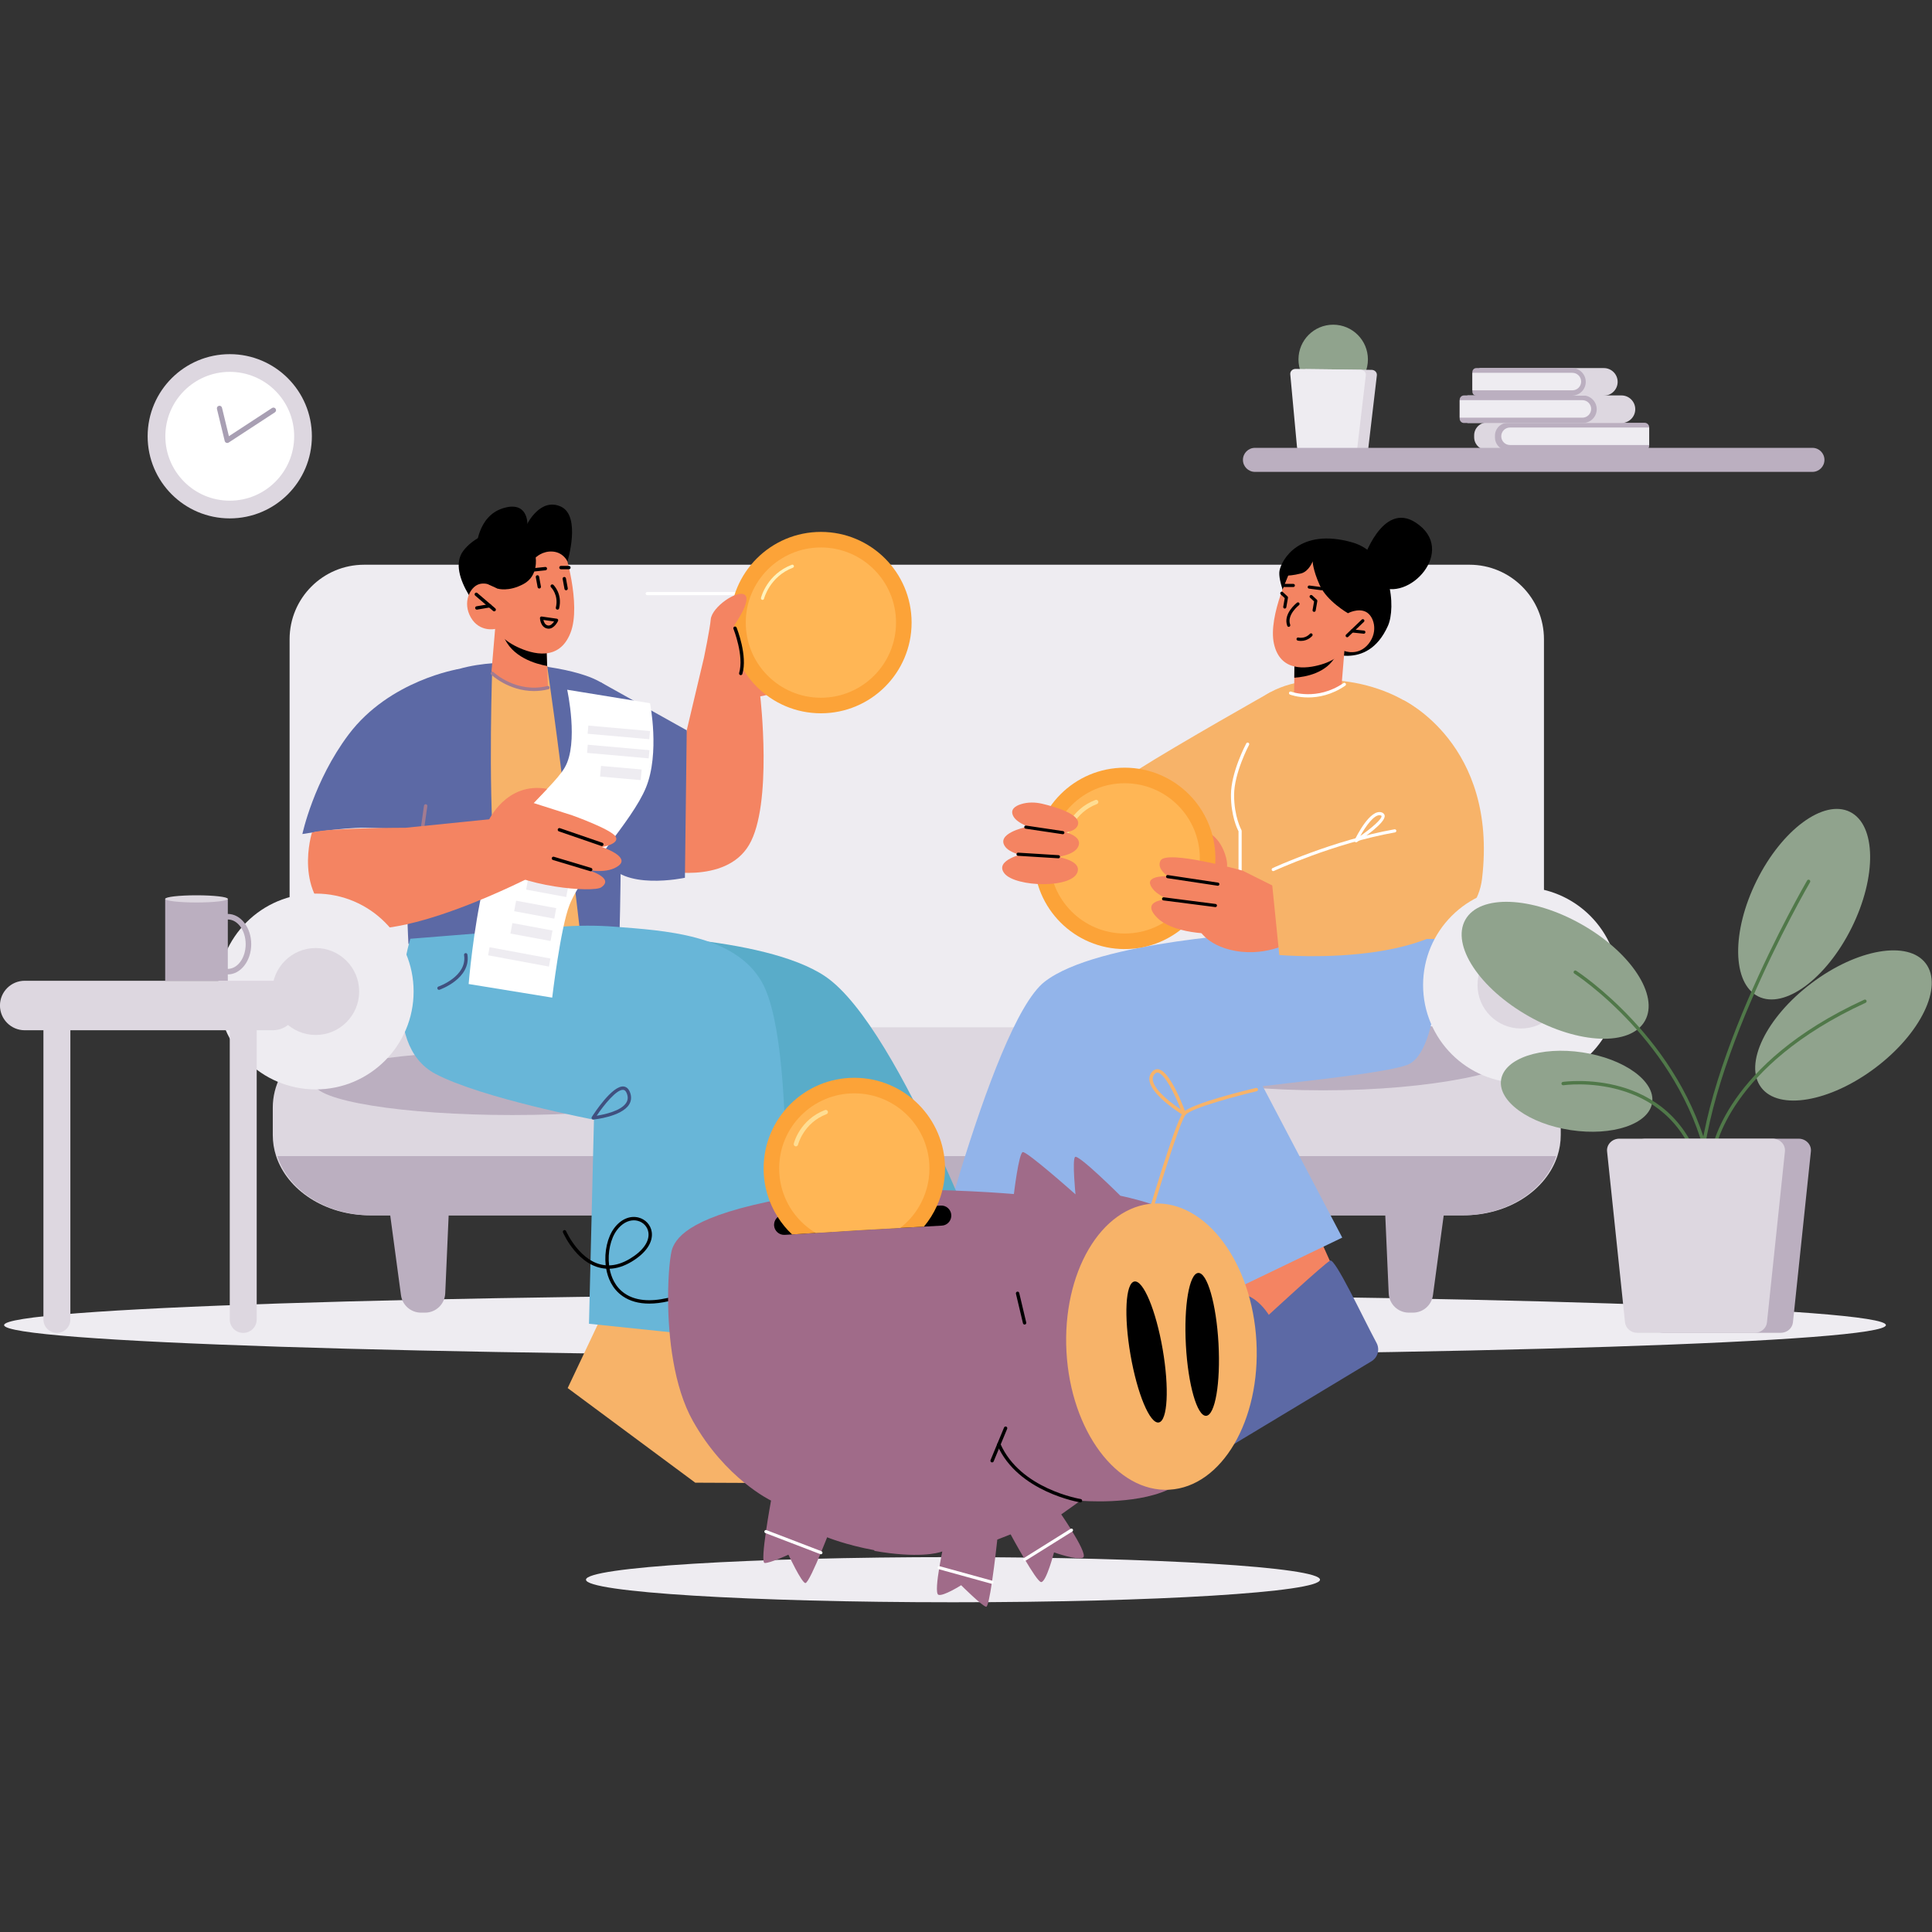<?xml version="1.0" encoding="UTF-8" standalone="no"?>
<svg
   version="1.1"
   id="svg2"
   xml:space="preserve"
   width="2732"
   height="2732"
   viewBox="0 0 2732 2732"
   sodipodi:docname="save-money.svg"
   inkscape:version="1.2 (dc2aedaf03, 2022-05-15)"
   xmlns:inkscape="http://www.inkscape.org/namespaces/inkscape"
   xmlns:sodipodi="http://sodipodi.sourceforge.net/DTD/sodipodi-0.dtd"
   xmlns="http://www.w3.org/2000/svg"
   xmlns:svg="http://www.w3.org/2000/svg"
   xmlns:rdf="http://www.w3.org/1999/02/22-rdf-syntax-ns#"
   xmlns:cc="http://creativecommons.org/ns#"
   xmlns:dc="http://purl.org/dc/elements/1.1/"><rect x="0" y="0" width="2732" height="2732" fill="#333333" stroke="none"/><defs
     id="defs6" /><sodipodi:namedview
     pagecolor="#ffffff"
     bordercolor="#666666"
     borderopacity="1"
     objecttolerance="10"
     gridtolerance="10"
     guidetolerance="10"
     inkscape:pageopacity="0"
     inkscape:pageshadow="2"
     inkscape:window-width="2560"
     inkscape:window-height="1009"
     id="namedview4"
     inkscape:showpageshadow="0"
     inkscape:pagecheckerboard="1"
     inkscape:deskcolor="#d1d1d1"
     showgrid="false"
     inkscape:zoom="0.22183089"
     inkscape:cx="1521.4292"
     inkscape:cy="1392.953"
     inkscape:window-x="-8"
     inkscape:window-y="-8"
     inkscape:window-maximized="1"
     inkscape:current-layer="g10" /><g
     id="g10"
     inkscape:groupmode="layer"
     inkscape:label="ink_ext_XXXXXX"
     transform="matrix(1.333,0,0,-1.333,-211.873,273.253)"><g
       id="g12"
       transform="matrix(0.392,0,0,0.392,158.905,-1499.475)"><path
         d="m 5103.73,762.16 c 0,-45.73 -1140.01,-82.808 -2546.27,-82.808 -1406.26,0 -2546.265,37.078 -2546.265,82.808 0,45.75 1140.005,82.82 2546.265,82.82 1406.26,0 2546.27,-37.07 2546.27,-82.82"
         style="fill:#eeecf1;fill-opacity:1;fill-rule:nonzero;stroke:none"
         id="path14" /><path
         d="M 3976.72,1239.01 H 985.426 c -111.356,0 -201.629,90.26 -201.629,201.62 v 1177.61 c 0,111.35 90.273,201.63 201.629,201.63 H 3976.72 c 111.36,0 201.63,-90.28 201.63,-201.63 V 1440.63 c 0,-111.36 -90.27,-201.62 -201.63,-201.62"
         style="fill:#eeecf1;fill-opacity:1;fill-rule:nonzero;stroke:none"
         id="path16" /><path
         d="m 4223.75,1350.98 v -74.58 c 0,-19.58 -3.1,-38.64 -9.07,-56.86 -30.3,-92.28 -132.31,-160.22 -253.7,-160.22 H 1001.27 c -121.391,0 -223.614,67.94 -253.907,160.22 -5.976,18.22 -9.066,37.28 -9.066,56.86 v 74.58 c 0,119.87 117.676,217.08 262.973,217.08 h 2959.71 c 145.09,0 262.77,-97.21 262.77,-217.08"
         style="fill:#ddd7e0;fill-opacity:1;fill-rule:nonzero;stroke:none"
         id="path18" /><path
         d="m 1150.45,795.879 h -11.12 c -27.34,0 -50.46,20.223 -54.11,47.312 l -38.81,288.029 h 171 l -12.42,-283.138 c -1.27,-29.191 -25.32,-52.203 -54.54,-52.203"
         style="fill:#bbafc0;fill-opacity:1;fill-rule:nonzero;stroke:none"
         id="path20" /><path
         d="m 3812.7,795.879 h 11.14 c 27.33,0 50.45,20.223 54.1,47.312 l 38.81,288.029 h -171 l 12.41,-283.138 c 1.28,-29.191 25.33,-52.203 54.54,-52.203"
         style="fill:#bbafc0;fill-opacity:1;fill-rule:nonzero;stroke:none"
         id="path22" /><path
         d="m 2257.86,2737.56 h -506.28 c -2.35,0 -4.26,1.91 -4.26,4.26 0,2.34 1.91,4.25 4.26,4.25 h 506.28 c 2.35,0 4.26,-1.91 4.26,-4.25 0,-2.35 -1.91,-4.26 -4.26,-4.26"
         style="fill:#ffffff;fill-opacity:1;fill-rule:nonzero;stroke:none"
         id="path24" /><path
         d="m 4211.48,1219.54 c -30.23,-92.28 -132.07,-160.22 -253.23,-160.22 H 1004 c -121.168,0 -223.199,67.94 -253.445,160.22 H 4211.48"
         style="fill:#bbafc0;fill-opacity:1;fill-rule:nonzero;stroke:none"
         id="path26" /><path
         d="m 4117.88,1497.96 c 0,-47.96 -240.46,-100.51 -537.07,-100.51 -296.61,0 -537.06,52.55 -537.06,100.51 0,47.96 240.45,86.85 537.06,86.85 296.61,0 537.07,-38.89 537.07,-86.85"
         style="fill:#bbafc0;fill-opacity:1;fill-rule:nonzero;stroke:none"
         id="path28" /><path
         d="m 1923.5,1417.47 c 0,-47.96 -240.45,-86.85 -537.07,-86.85 -296.61,0 -537.055,38.89 -537.055,86.85 0,47.96 240.445,86.85 537.055,86.85 296.62,0 537.07,-38.89 537.07,-86.85"
         style="fill:#bbafc0;fill-opacity:1;fill-rule:nonzero;stroke:none"
         id="path30" /><path
         d="m 2683.45,679.738 c 0,0 -101.39,-115.156 -78.36,-124.668 23.02,-9.5 217.95,19.461 213.01,40.321 -4.94,20.871 -111.29,85.949 -134.65,84.347"
         style="fill:#ffffff;fill-opacity:1;fill-rule:nonzero;stroke:none"
         id="path32" /><path
         d="m 2818.07,1971.11 c 0,0 208.71,-75.18 385.77,-37.97 182.77,38.42 264.43,153.64 264.43,153.64 l -29.69,388.45 c 0,0 -250,-140.88 -359.71,-210.51 -89.08,-56.54 -207.32,-131.37 -207.32,-131.37 l -53.48,-162.24"
         style="fill:#f7b369;fill-opacity:1;fill-rule:nonzero;stroke:none"
         id="path34" /><path
         d="m 2976.43,791.738 -55.64,-266.84 -281.78,58.762 45.76,251.32 291.66,-43.242"
         style="fill:#f48462;fill-opacity:1;fill-rule:nonzero;stroke:none"
         id="path36" /><path
         d="m 2889.82,326.379 c 19.89,-0.231 36.45,15.18 37.66,35.101 4.78,78.711 25.76,254.54 10.47,255.45 -19.5,1.152 -218.38,-37.41 -218.38,-37.41 0,0 1.02,109.39 -80.99,94.609 -62.91,-11.34 -138.96,-76.438 -170.94,-106.129 -10.16,-9.41 -22.69,-15.648 -36.31,-18 -58.59,-10.129 -220.19,-45.219 -227.31,-125.148 -8.7,-97.723 33.78,-89 53.29,-90.161 16.74,-0.992 496.87,-6.711 632.51,-8.312"
         style="fill:#5c69a5;fill-opacity:1;fill-rule:nonzero;stroke:none"
         id="path38" /><path
         d="M 3510.46,1132.9 3642.17,839.82 3364.68,715.102 3235.01,986.871 3510.46,1132.9"
         style="fill:#f48462;fill-opacity:1;fill-rule:nonzero;stroke:none"
         id="path40" /><path
         d="m 3711.7,664.332 c 17.03,10.27 23.01,32.09 13.54,49.656 -37.37,69.442 -112.09,229.992 -125.56,222.703 -17.2,-9.269 -165.99,-146.75 -165.99,-146.75 0,0 -56.72,93.539 -118.65,37.809 -47.53,-42.77 -77.92,-138.148 -89.48,-180.23 -3.68,-13.34 -11.06,-25.25 -21.4,-34.418 -44.48,-39.454 -163.41,-154.352 -127.38,-226.051 44.04,-87.672 75.57,-57.903 92.76,-48.621 14.77,7.968 425.99,255.859 542.16,325.902"
         style="fill:#5c69a5;fill-opacity:1;fill-rule:nonzero;stroke:none"
         id="path42" /><path
         d="m 3204.16,608.531 c -1.55,0 -3.07,0.789 -3.93,2.231 -1.3,2.168 -0.58,4.968 1.59,6.269 l 96.38,57.551 c 2.14,1.289 4.97,0.59 6.27,-1.594 1.3,-2.156 0.59,-4.968 -1.58,-6.269 L 3206.5,609.18 c -0.73,-0.442 -1.54,-0.649 -2.34,-0.649"
         style="fill:#f7b369;fill-opacity:1;fill-rule:nonzero;stroke:none"
         id="path44" /><path
         d="m 3318.59,1596.6 313.89,-597.651 -464.33,-223.429 -189.43,361.58 131.66,441.98 208.21,17.52"
         style="fill:#92b4ea;fill-opacity:1;fill-rule:nonzero;stroke:none"
         id="path46" /><path
         d="m 3895.67,1825.05 c 0,0 7.37,-326.48 -89.01,-359.39 -100.15,-34.19 -555,-65.77 -583.56,-89.2 -28.57,-23.44 -220.27,-674.858 -220.27,-674.858 l -521.46,48.707 c 0,0 197.82,825.071 345.35,940.851 143.02,112.24 606.36,133.89 606.36,133.89 h 462.59"
         style="fill:#92b4ea;fill-opacity:1;fill-rule:nonzero;stroke:none"
         id="path48" /><path
         d="m 3100.9,1021.3 c -0.42,0 -0.86,0.06 -1.29,0.19 -2.42,0.71 -3.81,3.25 -3.1,5.67 3.41,11.61 83.77,284.78 104.73,309.8 20.96,25.01 179.6,62.78 197.62,67.01 2.49,0.58 4.91,-0.95 5.49,-3.41 0.58,-2.46 -0.94,-4.92 -3.4,-5.5 -48.15,-11.29 -176.61,-44.78 -192.7,-63.98 -16.39,-19.55 -79.88,-227.87 -102.97,-306.49 -0.58,-2 -2.4,-3.29 -4.38,-3.29"
         style="fill:#f7b369;fill-opacity:1;fill-rule:nonzero;stroke:none"
         id="path50" /><path
         d="m 3132.07,1445.59 c -2.11,0 -4.91,-0.87 -8.13,-4.92 -3.81,-4.84 -5.1,-10.34 -3.93,-16.82 5.1,-28.24 53.15,-63.42 75.62,-78.5 -16.16,41.58 -43.56,97.07 -62.12,100.12 -0.43,0.07 -0.91,0.12 -1.44,0.12 z m 72.68,-116.14 c -0.82,0 -1.65,0.21 -2.38,0.66 -3.42,2.07 -83.98,51.28 -91.36,92.12 -1.65,9.07 0.3,17.19 5.77,24.1 6.43,8.15 13.45,8.92 18.21,8.17 32.62,-5.36 69.91,-107.34 74.06,-118.95 0.66,-1.81 0.09,-3.85 -1.41,-5.08 -0.84,-0.68 -1.87,-1.02 -2.89,-1.02"
         style="fill:#f7b369;fill-opacity:1;fill-rule:nonzero;stroke:none"
         id="path52" /><path
         d="m 3485.7,2714.41 c 0,0 -28.25,62.3 -22.94,89.61 5.32,27.29 52.12,117.21 196.52,76.39 107.66,-30.43 118.92,-176.75 96.76,-226.05 -57.06,-126.98 -172.32,-66.58 -172.32,-66.58 0,0 -184.09,56.01 -98.02,126.63"
         style="fill:#000000;fill-opacity:1;fill-rule:nonzero;stroke:none"
         id="path54" /><path
         d="m 3905.44,1807.12 c 0,0 -0.31,549.94 -32.79,587.14 -100.17,114.78 -340.53,153.3 -457.59,65.95 -73.26,-54.67 -62.45,-219.9 -59.04,-465.22 1.93,-138.05 7.34,-187.87 7.34,-187.87 h 542.08"
         style="fill:#f7b369;fill-opacity:1;fill-rule:nonzero;stroke:none"
         id="path56" /><path
         d="m 3503.32,2568.5 -0.13,-2.74 -0.48,-51.67 -0.52,-40.5 c 0,0 -3.97,-9.21 43.25,-8.7 63.29,0.95 85.07,26.94 85.07,26.94 l 7.78,94.6 -19.32,-2.62 -115.65,-15.31"
         style="fill:#f48462;fill-opacity:1;fill-rule:nonzero;stroke:none"
         id="path58" /><path
         d="m 3503.19,2565.76 -0.48,-51.67 c 30.84,2.08 87.33,12.35 112.45,59.33 1.94,3.83 3.28,7.29 3.8,10.2 l -115.54,-17.08 -0.23,-0.78"
         style="fill:#000000;fill-opacity:1;fill-rule:nonzero;stroke:none"
         id="path60" /><path
         d="m 3496.46,2813.55 c 0,0 -65.86,-131.07 -48.78,-207.6 17.08,-76.54 86.41,-68.37 128.3,-56 41.88,12.37 62.32,36.55 62.32,36.55 0,0 37.7,-15.08 65.29,19.24 27.6,34.32 14,76.17 -7.42,86.74 -21.41,10.58 -48.34,-3.84 -48.34,-3.84 l 22.53,37.9 c 0,0 -75.31,202.85 -173.9,87.01"
         style="fill:#f48462;fill-opacity:1;fill-rule:nonzero;stroke:none"
         id="path62" /><path
         d="m 3647.83,2688.64 c 0,0 -57.18,32.79 -76.39,75.99 -19.2,43.19 -19,64.39 -19,64.39 0,0 -9.88,-27.27 -31.55,-32.77 -21.67,-5.52 -34.99,-5.62 -34.99,-5.62 l -15.49,-38.7 8.75,74.64 c 0,0 59.36,28.22 67.1,27.86 7.75,-0.37 109.25,-3.77 114.62,-9.92 5.38,-6.15 32.63,-83.54 32.63,-83.54 l 0.51,-34.41 -46.19,-37.92"
         style="fill:#000000;fill-opacity:1;fill-rule:nonzero;stroke:none"
         id="path64" /><path
         d="m 3540.44,2460.69 c -28.59,0 -47.9,7.2 -49.43,7.79 -2.19,0.85 -3.29,3.3 -2.45,5.5 0.85,2.19 3.33,3.28 5.5,2.45 0.71,-0.27 70.06,-25.92 141.83,23.2 1.92,1.33 4.58,0.83 5.92,-1.11 1.32,-1.94 0.83,-4.58 -1.12,-5.91 -36.96,-25.31 -72.87,-31.92 -100.25,-31.92"
         style="fill:#ffffff;fill-opacity:1;fill-rule:nonzero;stroke:none"
         id="path66" /><path
         d="m 3356.02,1969.75 c -2.35,0 -4.25,1.91 -4.25,4.25 v 124.62 c -3.41,6.44 -20.54,41.62 -20.5,98.14 0.04,61.36 39.8,136.43 41.5,139.6 1.1,2.09 3.7,2.85 5.75,1.75 2.08,-1.11 2.87,-3.69 1.75,-5.77 -0.4,-0.75 -40.45,-76.37 -40.49,-135.59 -0.03,-59.01 19.74,-94.59 19.95,-94.94 0.36,-0.64 0.55,-1.37 0.55,-2.11 V 1974 c 0,-2.34 -1.9,-4.25 -4.26,-4.25"
         style="fill:#ffffff;fill-opacity:1;fill-rule:nonzero;stroke:none"
         id="path68" /><path
         d="m 3645.79,2623.57 c -1.12,0 -2.24,0.43 -3.08,1.31 -1.62,1.7 -1.56,4.39 0.14,6.02 l 42.38,40.53 c 1.69,1.62 4.39,1.57 6.02,-0.14 1.62,-1.7 1.56,-4.39 -0.14,-6.02 l -42.38,-40.52 c -0.82,-0.79 -1.88,-1.18 -2.94,-1.18"
         style="fill:#000000;fill-opacity:1;fill-rule:nonzero;stroke:none"
         id="path70" /><path
         d="m 3690.91,2633.18 c -0.45,0.02 -32.07,3.31 -32.07,3.31 -2.35,0.24 -4.04,2.33 -3.8,4.67 0.25,2.35 2.51,4.01 4.68,3.8 l 31.62,-3.3 c 2.34,-0.24 4.03,-2.33 3.8,-4.67 -0.24,-2.19 -2.08,-3.81 -4.23,-3.81"
         style="fill:#000000;fill-opacity:1;fill-rule:nonzero;stroke:none"
         id="path72" /><path
         d="m 3576.42,2750.78 c -0.19,0 -0.38,0.02 -0.57,0.04 l -33.25,4.37 c -2.33,0.3 -3.97,2.44 -3.67,4.77 0.32,2.33 2.4,3.92 4.78,3.67 l 33.25,-4.37 c 2.33,-0.3 3.97,-2.44 3.66,-4.77 -0.28,-2.15 -2.1,-3.71 -4.2,-3.71"
         style="fill:#000000;fill-opacity:1;fill-rule:nonzero;stroke:none"
         id="path74" /><path
         d="m 3500.08,2759.51 h -24.92 c -2.36,0 -4.26,1.91 -4.26,4.26 0,2.35 1.9,4.26 4.26,4.26 h 24.92 c 2.35,0 4.26,-1.91 4.26,-4.26 0,-2.35 -1.91,-4.26 -4.26,-4.26"
         style="fill:#000000;fill-opacity:1;fill-rule:nonzero;stroke:none"
         id="path76" /><path
         d="m 3487.62,2651.76 c -1.74,0 -3.36,1.07 -4,2.79 -11.97,32.66 24.92,61.42 26.51,62.63 1.85,1.42 4.53,1.09 5.96,-0.78 1.43,-1.87 1.08,-4.54 -0.79,-5.97 -0.33,-0.26 -33.5,-26.18 -23.69,-52.95 0.81,-2.2 -0.32,-4.65 -2.53,-5.45 -0.48,-0.18 -0.98,-0.27 -1.46,-0.27"
         style="fill:#000000;fill-opacity:1;fill-rule:nonzero;stroke:none"
         id="path78" /><path
         d="m 3556.36,2692.3 c -0.26,0 -0.5,0.02 -0.75,0.06 -2.31,0.41 -3.86,2.62 -3.45,4.94 l 4.09,23.29 -10.84,10.05 c -1.72,1.61 -1.82,4.3 -0.22,6.02 1.59,1.72 4.29,1.83 6.02,0.23 l 12.53,-11.64 c 1.05,-0.98 1.54,-2.43 1.29,-3.85 l -4.49,-25.58 c -0.36,-2.07 -2.16,-3.52 -4.18,-3.52"
         style="fill:#000000;fill-opacity:1;fill-rule:nonzero;stroke:none"
         id="path80" /><path
         d="m 3476.93,2701.21 c -0.25,0 -0.5,0.02 -0.75,0.06 -2.31,0.41 -3.86,2.62 -3.45,4.93 l 4.11,23.3 -10.84,10.05 c -1.73,1.6 -1.83,4.29 -0.24,6.02 1.6,1.72 4.29,1.82 6.02,0.22 l 12.54,-11.63 c 1.06,-0.98 1.55,-2.43 1.29,-3.85 l -4.5,-25.58 c -0.36,-2.07 -2.16,-3.52 -4.18,-3.52"
         style="fill:#000000;fill-opacity:1;fill-rule:nonzero;stroke:none"
         id="path82" /><path
         d="m 3096.46,2247.64 c -1.28,-20.86 -1.01,-52.53 8.54,-61.38 1.88,-1.76 4.05,-2.34 6.76,-1.82 2.59,0.5 4.15,1.65 5.04,3.74 4.49,10.54 -8.27,38.56 -20.34,59.46 z m 13.47,-71.89 c -4.02,0 -7.68,1.44 -10.72,4.26 -17.15,15.91 -10.88,74.77 -10.11,81.43 0.21,1.78 1.51,3.24 3.26,3.65 1.74,0.4 3.58,-0.32 4.54,-1.83 3.77,-5.84 36.6,-57.64 27.72,-78.43 -2,-4.69 -5.89,-7.72 -11.25,-8.75 -1.17,-0.22 -2.32,-0.33 -3.44,-0.33"
         style="fill:#ffffff;fill-opacity:1;fill-rule:nonzero;stroke:none"
         id="path84" /><path
         d="m 3688.17,2830.01 c 0,0 51.79,163.37 143.08,103.91 114.62,-74.66 -20.01,-219.73 -101.52,-170.15 -81.52,49.59 -41.56,66.24 -41.56,66.24"
         style="fill:#000000;fill-opacity:1;fill-rule:nonzero;stroke:none"
         id="path86" /><path
         d="m 3520.74,2613.64 c -2.71,0 -5.59,0.27 -8.63,0.88 -2.31,0.46 -3.8,2.71 -3.33,5.01 0.45,2.31 2.66,3.83 5.01,3.33 19.31,-3.9 30.83,9.7 30.96,9.85 1.51,1.8 4.2,2.03 5.98,0.53 1.81,-1.51 2.05,-4.19 0.54,-5.99 -0.52,-0.63 -11.61,-13.61 -30.53,-13.61"
         style="fill:#000000;fill-opacity:1;fill-rule:nonzero;stroke:none"
         id="path88" /><path
         d="m 3277.2,2090.9 c 0,0 28.75,-16.35 40.97,-64.25 12.22,-47.9 -20.49,-40.34 -20.49,-40.34 l -26.18,10.64 5.7,93.95"
         style="fill:#f48462;fill-opacity:1;fill-rule:nonzero;stroke:none"
         id="path90" /><path
         d="m 3241.02,1839.53 c 0,0 18.69,-49.82 102.72,-64.79 89.16,-15.89 158.97,28.31 158.97,28.31 l -45.32,141.79 -95.01,47.35 -121.36,-152.66"
         style="fill:#f48462;fill-opacity:1;fill-rule:nonzero;stroke:none"
         id="path92" /><path
         d="m 3289.2,2025.2 c 0,-135.55 -109.89,-245.44 -245.45,-245.44 -135.55,0 -245.44,109.89 -245.44,245.44 0,135.56 109.89,245.44 245.44,245.44 135.56,0 245.45,-109.88 245.45,-245.44"
         style="fill:#fca338;fill-opacity:1;fill-rule:nonzero;stroke:none"
         id="path94" /><path
         d="m 3247.09,2025.2 c 0,-112.29 -91.04,-203.33 -203.34,-203.33 -112.3,0 -203.33,91.04 -203.33,203.33 0,112.3 91.03,203.34 203.33,203.34 112.3,0 203.34,-91.04 203.34,-203.34"
         style="fill:#ffb655;fill-opacity:1;fill-rule:nonzero;stroke:none"
         id="path96" /><path
         d="m 2885.72,2085.01 c -0.46,0 -0.93,0.05 -1.39,0.17 -3.17,0.76 -5.1,3.95 -4.34,7.12 0.64,2.64 16.51,65 84.44,90.97 3.04,1.16 6.46,-0.35 7.62,-3.4 1.16,-3.04 -0.36,-6.45 -3.4,-7.61 -62.22,-23.79 -77.06,-82.16 -77.2,-82.75 -0.65,-2.69 -3.06,-4.5 -5.73,-4.5"
         style="fill:#ffdd92;fill-opacity:1;fill-rule:nonzero;stroke:none"
         id="path98" /><path
         d="m 2773.17,2038.51 c 0,0 -84.4,-17.42 -54.66,-54.3 29.74,-36.88 185.71,-41.84 198.03,5.69 12.34,47.53 -143.37,48.61 -143.37,48.61"
         style="fill:#f48462;fill-opacity:1;fill-rule:nonzero;stroke:none"
         id="path100" /><path
         d="m 2776.11,2109.76 c 0,0 -84.41,-17.42 -54.67,-54.3 29.75,-36.89 185.71,-41.84 198.04,5.69 12.33,47.52 -143.37,48.61 -143.37,48.61"
         style="fill:#f48462;fill-opacity:1;fill-rule:nonzero;stroke:none"
         id="path102" /><path
         d="m 2820.67,2172.97 c -19.03,4.5 -39,4.78 -57.65,-1.09 -16.52,-5.2 -30.48,-14.98 -20.3,-33.3 20.38,-36.65 155.63,-64.48 173.55,-24.9 13.3,29.38 -57.96,50.4 -95.6,59.29"
         style="fill:#f48462;fill-opacity:1;fill-rule:nonzero;stroke:none"
         id="path104" /><path
         d="m 2864.47,2025.4 c -0.26,0.01 -109.61,6.78 -109.61,6.78 -2.34,0.14 -4.13,2.16 -3.98,4.51 0.14,2.34 2.22,4.06 4.51,3.98 l 109.35,-6.77 c 2.34,-0.14 4.13,-2.16 3.98,-4.51 -0.14,-2.26 -2.01,-3.99 -4.25,-3.99"
         style="fill:#000000;fill-opacity:1;fill-rule:nonzero;stroke:none"
         id="path106" /><path
         d="m 2876.34,2090.57 c -0.22,0 -0.42,0.02 -0.64,0.05 l -100.21,14.93 c -2.33,0.34 -3.94,2.51 -3.59,4.83 0.35,2.34 2.51,3.96 4.84,3.59 l 100.21,-14.93 c 2.33,-0.35 3.94,-2.51 3.59,-4.84 -0.32,-2.11 -2.13,-3.63 -4.2,-3.63"
         style="fill:#000000;fill-opacity:1;fill-rule:nonzero;stroke:none"
         id="path108" /><path
         d="m 3797.05,2453.92 c 0,0 256.84,-119.57 213.78,-483.37 C 3981,1718.52 3462.1,1763.63 3462.1,1763.63 l -24.19,239.4 c 0,0 268.67,72.89 291.3,85.23 43.73,23.84 67.84,365.66 67.84,365.66"
         style="fill:#f7b369;fill-opacity:1;fill-rule:nonzero;stroke:none"
         id="path110" /><path
         d="m 3445.7,1990.73 c -1.6,0 -3.13,0.92 -3.85,2.47 -1,2.13 -0.07,4.66 2.06,5.65 1.62,0.75 163.98,75.63 329.95,105.04 2.29,0.38 4.53,-1.13 4.93,-3.45 0.41,-2.31 -1.13,-4.52 -3.45,-4.93 -164.84,-29.22 -326.23,-103.63 -327.84,-104.38 -0.59,-0.27 -1.19,-0.4 -1.8,-0.4"
         style="fill:#ffffff;fill-opacity:1;fill-rule:nonzero;stroke:none"
         id="path112" /><path
         d="m 3733.03,2142.07 c -15.43,0 -37.03,-29.76 -51.66,-56.23 30.5,21.38 58.54,45.71 57.46,53.93 -0.04,0.25 -0.14,1.03 -2.39,1.76 -1.09,0.36 -2.23,0.54 -3.41,0.54 z m -63.11,-73.39 c -1,0 -2,0.36 -2.8,1.06 -1.44,1.25 -1.87,3.31 -1.04,5.03 4.17,8.75 41.7,85.12 73.02,74.85 6.38,-2.1 7.85,-6.37 8.17,-8.74 2.52,-19.11 -56.78,-59.56 -75.01,-71.5 -0.72,-0.47 -1.53,-0.7 -2.34,-0.7"
         style="fill:#ffffff;fill-opacity:1;fill-rule:nonzero;stroke:none"
         id="path114" /><path
         d="m 3362.38,1992.19 c 0,0 -205.58,57.34 -221.63,27.06 -11.89,-22.43 20,-42.25 20,-42.25 0,0 -56.67,2.47 -47.73,-22.74 8.94,-25.21 49.08,-39.93 49.08,-39.93 0,0 -78.68,-0.36 -31.11,-49.08 38.61,-39.56 137.17,-51.75 218.61,-39.1 81.42,12.65 12.78,166.04 12.78,166.04"
         style="fill:#f48462;fill-opacity:1;fill-rule:nonzero;stroke:none"
         id="path116" /><path
         d="m 3295.78,1951.14 c -0.21,0 -0.43,0.02 -0.64,0.05 l -135.89,20.44 c -2.33,0.35 -3.93,2.52 -3.58,4.84 0.35,2.33 2.55,3.93 4.85,3.57 l 135.89,-20.43 c 2.32,-0.35 3.92,-2.52 3.57,-4.84 -0.31,-2.11 -2.13,-3.63 -4.2,-3.63"
         style="fill:#000000;fill-opacity:1;fill-rule:nonzero;stroke:none"
         id="path118" /><path
         d="m 3289.21,1893.38 c -0.19,0 -0.37,0.01 -0.56,0.03 l -140.24,18.02 c -2.33,0.3 -3.98,2.44 -3.67,4.77 0.29,2.33 2.49,3.95 4.76,3.68 l 140.25,-18.02 c 2.32,-0.3 3.97,-2.44 3.67,-4.76 -0.28,-2.15 -2.1,-3.72 -4.21,-3.72"
         style="fill:#000000;fill-opacity:1;fill-rule:nonzero;stroke:none"
         id="path120" /><path
         d="m 2610.56,823.488 c 0,0 90.21,-107.429 111.25,-117.668 21.04,-10.261 240.58,-85.3 282.56,-126.781 41.99,-41.48 44.63,-122.641 32.55,-130.211 -12.08,-7.558 -735.34,3.32 -735.34,3.32 l -6.01,348.813 314.99,22.527"
         style="fill:#efa459;fill-opacity:1;fill-rule:nonzero;stroke:none"
         id="path122" /><path
         d="m 2702.54,838.672 c 0,0 -263.09,727.418 -468.94,866.998 -167.41,113.51 -597.61,114.3 -597.61,114.3 l 345.81,-643.63 251.8,-436.988 468.94,99.32"
         style="fill:#59acc9;fill-opacity:1;fill-rule:nonzero;stroke:none"
         id="path124" /><path
         d="m 1951.26,2663.08 c 0,0 149.76,74.83 205.2,58.72 55.44,-16.12 24.52,-50.67 24.52,-50.67 0,0 19.65,-21.89 8.6,-43.74 -11.05,-21.84 -11.05,-21.84 -11.05,-21.84 0,0 8.61,-8.71 2.45,-39.59 -6.16,-30.87 -83.69,-131.85 -183.06,-95.85 -99.36,36 -46.66,192.97 -46.66,192.97"
         style="fill:#f48462;fill-opacity:1;fill-rule:nonzero;stroke:none"
         id="path126" /><path
         d="m 1571.58,2473.44 -90.78,72.41 -114.41,8.67 -105.51,-39.18 55.23,-683.05 c 0,0 166.21,-45.34 275.91,12.52 109.7,57.86 -20.44,628.63 -20.44,628.63"
         style="fill:#f7b369;fill-opacity:1;fill-rule:nonzero;stroke:none"
         id="path128" /><path
         d="m 1147.73,2488.64 c 51.56,47.81 135.52,60.99 184.86,64.58 0,0 -12.11,-323.43 4.94,-522.5 9.64,-112.52 15.5,-190.81 18.75,-237.68 -118.46,-2.93 -250.87,0.76 -250.87,0.76 0,0 -33.96,624.13 42.32,694.84"
         style="fill:#5c69a5;fill-opacity:1;fill-rule:nonzero;stroke:none"
         id="path130" /><path
         d="m 1680.08,2039.22 c -0.66,-120.11 -3.44,-217.54 -3.44,-217.54 0,0 -22.28,-15.56 -103.52,-29.77 -4.12,51.61 -26.81,227.45 -40.99,358.77 -18.15,167.94 -51.33,395.17 -51.33,395.17 l -148.21,7.31 c 14.97,1.09 26.9,1.36 33.8,1.36 4.1,0 6.49,-0.13 6.49,-0.13 0,0 167.25,-6.84 246.37,-49.06 0,0 1.99,-1.09 5.57,-3.01 13.51,-8.06 24.12,-17.35 29.95,-27.87 23.06,-41.41 26.5,-261.82 25.31,-435.23"
         style="fill:#5c69a5;fill-opacity:1;fill-rule:nonzero;stroke:none"
         id="path132" /><path
         d="m 1241.41,2537.63 c 0,0 -186.97,-29.86 -297.703,-176.99 -94.937,-126.12 -125.324,-269.6 -125.324,-269.6 0,0 105.133,17.68 168.801,17.02 63.666,-0.67 155.246,-8.2 155.246,-8.2 l 98.98,437.77"
         style="fill:#5c69a5;fill-opacity:1;fill-rule:nonzero;stroke:none"
         id="path134" /><path
         d="m 1535.75,2828.7 c 0,0 37.54,122.77 -17.64,148.37 -55.17,25.59 -90.84,-46.11 -90.84,-46.11 0,0 -124.83,-8.21 -173.67,-73.85 -48.84,-65.63 64.87,-185.15 64.87,-185.15 l 217.28,156.74"
         style="fill:#000000;fill-opacity:1;fill-rule:nonzero;stroke:none"
         id="path136" /><path
         d="m 1339.99,2646.14 -9.71,-114.6 c 0,0 17.87,-34.7 84.46,-45.84 49.6,-8.29 68.11,1.52 68.11,1.52 l -2.05,58.63 -2.07,57.19 -118.8,36.89 -19.94,6.21"
         style="fill:#f48462;fill-opacity:1;fill-rule:nonzero;stroke:none"
         id="path138" /><path
         d="m 1359.93,2639.93 c 0.02,-3.16 0.89,-6.95 2.39,-11.34 20.79,-59.43 89.85,-77.71 118.48,-82.74 l -2.07,57.19 -118.8,36.89"
         style="fill:#000000;fill-opacity:1;fill-rule:nonzero;stroke:none"
         id="path140" /><path
         d="m 1526.43,2862.11 c 0,0 47.97,-148.8 17.49,-226.63 -30.48,-77.82 -102.17,-57.89 -144.27,-38.03 -42.1,19.86 -59.68,48.67 -59.68,48.67 0,0 -42.16,-9.74 -65.63,30.92 -23.47,40.66 -2.3,82.51 21.98,90.16 24.29,7.64 50.29,-11.95 50.29,-11.95 l -17.54,43.6 c 0,0 112.43,201.36 197.36,63.26"
         style="fill:#f48462;fill-opacity:1;fill-rule:nonzero;stroke:none"
         id="path142" /><path
         d="m 1337.51,2693.73 c -1.05,0 -2.11,0.36 -2.97,1.09 l -48.49,41.51 c -1.91,1.64 -2.14,4.53 -0.49,6.45 1.64,1.92 4.53,2.14 6.44,0.5 l 48.49,-41.51 c 1.92,-1.64 2.14,-4.53 0.5,-6.45 -0.91,-1.05 -2.19,-1.59 -3.48,-1.59"
         style="fill:#000000;fill-opacity:1;fill-rule:nonzero;stroke:none"
         id="path144" /><path
         d="m 1290.5,2698.35 c -2.19,0 -4.12,1.58 -4.5,3.81 -0.42,2.49 1.26,4.85 3.75,5.27 l 34.74,5.87 c 2.51,0.43 4.85,-1.25 5.27,-3.75 0.42,-2.48 -1.25,-4.84 -3.74,-5.26 l -34.75,-5.87 c -0.26,-0.04 -0.51,-0.07 -0.77,-0.07"
         style="fill:#000000;fill-opacity:1;fill-rule:nonzero;stroke:none"
         id="path146" /><path
         d="m 1508.78,2698.35 c -0.36,0 -0.72,0.04 -1.08,0.13 -2.45,0.59 -3.96,3.06 -3.37,5.51 8.18,33.94 -12.76,54.57 -12.97,54.78 -1.82,1.75 -1.87,4.64 -0.13,6.46 1.75,1.82 4.66,1.88 6.47,0.13 1.02,-0.99 24.91,-24.52 15.52,-63.5 -0.51,-2.1 -2.38,-3.51 -4.44,-3.51"
         style="fill:#000000;fill-opacity:1;fill-rule:nonzero;stroke:none"
         id="path148" /><path
         d="m 1532.13,2750.72 c -2.16,0 -4.09,1.55 -4.49,3.75 l -4.95,26.9 c -0.45,2.48 1.19,4.86 3.67,5.32 2.47,0.43 4.86,-1.19 5.32,-3.67 l 4.95,-26.89 c 0.45,-2.49 -1.19,-4.87 -3.67,-5.33 -0.28,-0.05 -0.56,-0.08 -0.83,-0.08"
         style="fill:#000000;fill-opacity:1;fill-rule:nonzero;stroke:none"
         id="path150" /><path
         d="m 1459.48,2755.45 c -2.16,0 -4.09,1.55 -4.49,3.75 l -4.95,26.89 c -0.45,2.48 1.19,4.87 3.68,5.33 2.5,0.44 4.86,-1.19 5.32,-3.68 l 4.94,-26.88 c 0.46,-2.48 -1.18,-4.87 -3.67,-5.33 -0.28,-0.05 -0.55,-0.08 -0.83,-0.08"
         style="fill:#000000;fill-opacity:1;fill-rule:nonzero;stroke:none"
         id="path152" /><path
         d="m 1535.75,2828.7 c 0,0 -10.49,24.09 -39.07,26.71 -28.57,2.62 -46.97,-16.1 -46.97,-16.1 0,0 8.46,-49.21 -32.58,-71.48 -41.05,-22.28 -70.52,-12.58 -70.52,-12.58 l -27.35,12.44 -17.19,42.95 89.03,81 110.3,46.79 41.62,-44.76 -7.27,-64.97"
         style="fill:#000000;fill-opacity:1;fill-rule:nonzero;stroke:none"
         id="path154" /><path
         d="m 1445.03,2478.04 c -68.68,0 -115.13,43.91 -115.67,44.42 -1.82,1.76 -1.87,4.65 -0.12,6.47 1.74,1.82 4.66,1.86 6.46,0.12 0.61,-0.58 61.57,-58.04 146.06,-37.39 2.43,0.6 4.92,-0.91 5.53,-3.36 0.6,-2.46 -0.91,-4.93 -3.36,-5.53 -13.58,-3.32 -26.61,-4.73 -38.9,-4.73"
         style="fill:#a37b90;fill-opacity:1;fill-rule:nonzero;stroke:none"
         id="path156" /><path
         d="m 1427.27,2930.96 c 0,0 1.65,63.74 -67.34,41.33 -69,-22.41 -70.9,-109.4 -70.9,-109.4 l 138.24,68.07"
         style="fill:#000000;fill-opacity:1;fill-rule:nonzero;stroke:none"
         id="path158" /><path
         d="m 1539.72,2807.57 h -21.61 c -2.52,0 -4.57,2.05 -4.57,4.57 0,2.53 2.05,4.57 4.57,4.57 h 21.61 c 2.53,0 4.57,-2.04 4.57,-4.57 0,-2.52 -2.04,-4.57 -4.57,-4.57"
         style="fill:#000000;fill-opacity:1;fill-rule:nonzero;stroke:none"
         id="path160" /><path
         d="m 1440.57,2801.03 c -2.31,0 -4.3,1.74 -4.55,4.09 -0.26,2.51 1.56,4.76 4.07,5.02 l 35.38,3.71 c 2.63,0.31 4.76,-1.55 5.02,-4.06 0.27,-2.52 -1.56,-4.77 -4.06,-5.03 l -35.38,-3.71 c -0.16,-0.02 -0.32,-0.02 -0.48,-0.02"
         style="fill:#000000;fill-opacity:1;fill-rule:nonzero;stroke:none"
         id="path162" /><path
         d="m 1144.09,2106.91 c -0.22,0 -0.43,0.01 -0.65,0.04 -2.5,0.36 -4.24,2.67 -3.88,5.17 l 7.94,55.72 c 0.36,2.5 2.67,4.22 5.17,3.88 2.5,-0.35 4.24,-2.67 3.88,-5.17 l -7.94,-55.71 c -0.33,-2.29 -2.28,-3.93 -4.52,-3.93"
         style="fill:#a37b90;fill-opacity:1;fill-rule:nonzero;stroke:none"
         id="path164" /><path
         d="m 1905.24,2568.73 -63.73,-268.71 -55.06,-306.55 c 0,0 176.1,-40.96 240.67,68.03 64.57,108.99 30.4,402.24 30.4,402.24 l -152.28,104.99"
         style="fill:#f48462;fill-opacity:1;fill-rule:nonzero;stroke:none"
         id="path166" /><path
         d="m 1992.54,758.238 c 0,0 36.27,-143.547 65.95,-158.769 29.68,-15.219 157.3,-96.11 226.5,-169.328 58.03,-61.391 -0.43,-96.25 -0.43,-96.25 l -402.96,1.82 -345.27,256.039 124.94,264.141 331.27,-97.653"
         style="fill:#f7b369;fill-opacity:1;fill-rule:nonzero;stroke:none"
         id="path168" /><path
         d="m 2112.45,711.879 c 0,0 55.15,790.591 -50.28,978.011 -73.33,130.36 -266.73,139.98 -397.88,150.37 -50.73,4.03 -101.69,3.61 -152.41,-0.45 l -401.35,-32.15 c 0,0 -87.85,-283.58 68.23,-365.78 124.85,-65.74 428.69,-123.89 428.69,-123.89 L 1594,765.77 2112.45,711.879"
         style="fill:#68b6d8;fill-opacity:1;fill-rule:nonzero;stroke:none"
         id="path170" /><path
         d="m 1188.12,1669.44 c -1.9,0 -3.67,1.19 -4.32,3.08 -0.82,2.4 0.45,4.99 2.84,5.82 0.78,0.27 78.46,27.65 69.29,85.26 -0.39,2.49 1.31,4.83 3.8,5.23 2.46,0.44 4.83,-1.3 5.24,-3.8 10.37,-65.2 -74.51,-95.05 -75.37,-95.35 -0.49,-0.16 -0.99,-0.24 -1.48,-0.24"
         style="fill:#40507f;fill-opacity:1;fill-rule:nonzero;stroke:none"
         id="path172" /><path
         d="m 1624.82,2502.32 233.71,-130.52 -4.92,-399.09 c 0,0 -173.32,-37.45 -213.29,49.19 -63.45,137.51 -15.5,480.42 -15.5,480.42"
         style="fill:#5c69a5;fill-opacity:1;fill-rule:nonzero;stroke:none"
         id="path174" /><path
         d="m 1535.01,2481.59 c 0,0 31.9,-144.78 -6.64,-210.56 -38.55,-65.77 -182.35,-160.98 -219.42,-317.76 -28.7,-121.41 -40.6,-268.07 -40.6,-268.07 l 226.11,-36.81 c 0,0 22.34,189 47.06,251.26 36.12,90.94 169.07,224.65 206.81,317.57 37.74,92.92 10.9,227.87 10.9,227.87 l -224.22,36.5"
         style="fill:#ffffff;fill-opacity:1;fill-rule:nonzero;stroke:none"
         id="path176" /><path
         d="m 1485.63,1732.33 -164.71,30.6 4.06,21.85 164.71,-30.6 -4.06,-21.85"
         style="fill:#eeecf1;fill-opacity:1;fill-rule:nonzero;stroke:none"
         id="path178" /><path
         d="m 1571.82,2025.87 -165.36,26.91 3.57,21.94 165.36,-26.92 -3.57,-21.93"
         style="fill:#eeecf1;fill-opacity:1;fill-rule:nonzero;stroke:none"
         id="path180" /><path
         d="m 1755.64,2295.89 -166.88,14.75 1.96,22.14 166.88,-14.75 -1.96,-22.14"
         style="fill:#eeecf1;fill-opacity:1;fill-rule:nonzero;stroke:none"
         id="path182" /><path
         d="m 1539.72,1969.18 -165.36,26.91 3.57,21.94 165.36,-26.92 -3.57,-21.93"
         style="fill:#eeecf1;fill-opacity:1;fill-rule:nonzero;stroke:none"
         id="path184" /><path
         d="m 1757.21,2347.67 -166.88,14.75 1.95,22.13 166.88,-14.75 -1.95,-22.13"
         style="fill:#eeecf1;fill-opacity:1;fill-rule:nonzero;stroke:none"
         id="path186" /><path
         d="m 2467.05,2663.26 c 0,-135.56 -109.89,-245.45 -245.44,-245.45 -135.56,0 -245.44,109.89 -245.44,245.45 0,135.55 109.88,245.44 245.44,245.44 135.55,0 245.44,-109.89 245.44,-245.44"
         style="fill:#fca338;fill-opacity:1;fill-rule:nonzero;stroke:none"
         id="path188" /><path
         d="m 2424.94,2663.26 c 0,-112.3 -91.03,-203.34 -203.33,-203.34 -112.3,0 -203.33,91.04 -203.33,203.34 0,112.29 91.03,203.33 203.33,203.33 112.3,0 203.33,-91.04 203.33,-203.33"
         style="fill:#ffb655;fill-opacity:1;fill-rule:nonzero;stroke:none"
         id="path190" /><path
         d="m 2063.58,2724.7 c -0.34,0 -0.68,0.04 -1.01,0.12 -2.29,0.56 -3.69,2.86 -3.13,5.14 0.63,2.61 16.31,64.16 83.44,89.83 2.18,0.84 4.65,-0.25 5.49,-2.45 0.84,-2.2 -0.26,-4.66 -2.45,-5.5 -63,-24.09 -78.06,-83.29 -78.21,-83.89 -0.47,-1.94 -2.22,-3.25 -4.13,-3.25"
         style="fill:#fff2bb;fill-opacity:1;fill-rule:nonzero;stroke:none"
         id="path192" /><path
         d="m 1490.01,1801.59 -108.56,20.16 5.28,28.4 108.55,-20.16 -5.27,-28.4"
         style="fill:#eeecf1;fill-opacity:1;fill-rule:nonzero;stroke:none"
         id="path194" /><path
         d="m 1500.07,1862.09 -108.55,20.16 5.28,28.4 108.55,-20.17 -5.28,-28.39"
         style="fill:#eeecf1;fill-opacity:1;fill-rule:nonzero;stroke:none"
         id="path196" /><path
         d="m 1532.44,1920.56 -108.55,20.17 5.27,28.4 108.55,-20.16 -5.27,-28.41"
         style="fill:#eeecf1;fill-opacity:1;fill-rule:nonzero;stroke:none"
         id="path198" /><path
         d="m 1619.83,2070.96 -108.97,17.74 4.64,28.51 108.97,-17.73 -4.64,-28.52"
         style="fill:#eeecf1;fill-opacity:1;fill-rule:nonzero;stroke:none"
         id="path200" /><path
         d="m 1734.01,2236.95 -109.98,9.72 2.54,28.78 109.98,-9.72 -2.54,-28.78"
         style="fill:#eeecf1;fill-opacity:1;fill-rule:nonzero;stroke:none"
         id="path202" /><path
         d="m 844.355,2095.07 c 0,0 -53.886,-169.26 79.184,-244.48 133.071,-75.21 525.821,130.94 525.821,130.94 l -58,156.35 -293.43,-29.82 c 0,0 -211.266,0.06 -253.575,-12.99"
         style="fill:#f48462;fill-opacity:1;fill-rule:nonzero;stroke:none"
         id="path204" /><path
         d="m 1685.58,1398.85 c -17.64,0 -50.37,-39.73 -70.75,-70.05 20.14,3.17 65.64,12.61 79.81,34.81 4.63,7.24 5.36,15.12 2.25,24.08 -3.58,10.34 -8.46,10.9 -10.06,11.08 -0.41,0.05 -0.83,0.08 -1.25,0.08 z m -80.05,-80.5 c -1.58,0 -3.06,0.82 -3.89,2.17 -0.92,1.5 -0.91,3.37 0.02,4.86 5.59,8.8 55.52,85.97 86.22,82.49 8.09,-0.94 14.02,-6.72 17.66,-17.18 4.02,-11.62 2.95,-22.38 -3.2,-32.01 -20.69,-32.39 -93.28,-39.99 -96.36,-40.31 -0.15,-0.01 -0.3,-0.02 -0.45,-0.02"
         style="fill:#40507f;fill-opacity:1;fill-rule:nonzero;stroke:none"
         id="path206" /><path
         d="m 1480.8,2213.33 -36.54,-38.38 104.15,-33.24 c 0,0 105.56,-37.55 117.7,-57.58 12.14,-20.04 -36.91,-28.3 -36.91,-28.3 0,0 76.11,-25.4 45.73,-49.82 -30.39,-24.43 -85.79,-11.76 -85.79,-11.76 0,0 76.75,-21.49 37.6,-47.61 -21.16,-14.13 -213.81,-0.78 -302.76,66.24 -88.96,67.01 -3.19,111.62 -3.19,111.62 0,0 47.93,108.99 160.01,88.83"
         style="fill:#f48462;fill-opacity:1;fill-rule:nonzero;stroke:none"
         id="path208" /><path
         d="m 1628.79,2058.52 c -0.49,0 -0.99,0.08 -1.49,0.25 l -114.84,39.56 c -2.39,0.82 -3.66,3.42 -2.84,5.81 0.82,2.39 3.44,3.67 5.81,2.83 l 114.85,-39.55 c 2.39,-0.82 3.66,-3.43 2.83,-5.81 -0.64,-1.9 -2.42,-3.09 -4.32,-3.09"
         style="fill:#000000;fill-opacity:1;fill-rule:nonzero;stroke:none"
         id="path210" /><path
         d="m 1598.66,1990.35 c -0.44,0 -0.88,0.07 -1.32,0.2 l -100.86,30.27 c -2.42,0.73 -3.8,3.28 -3.07,5.69 0.73,2.42 3.28,3.79 5.7,3.07 l 100.86,-30.27 c 2.42,-0.73 3.79,-3.28 3.07,-5.7 -0.6,-1.98 -2.42,-3.26 -4.38,-3.26"
         style="fill:#000000;fill-opacity:1;fill-rule:nonzero;stroke:none"
         id="path212" /><path
         d="m 1470.6,2670.45 c 1.24,-5.45 4.37,-13.43 12.24,-14.97 7.11,-1.4 13.28,5.63 16.74,10.8 z m 14.19,-23.68 c -1.16,0 -2.35,0.12 -3.59,0.36 -18.73,3.67 -19.85,27.18 -19.89,28.18 -0.05,1.26 0.47,2.48 1.41,3.33 0.93,0.85 2.18,1.24 3.45,1.05 l 40.88,-5.89 c 1.33,-0.19 2.49,-1 3.13,-2.18 0.64,-1.19 0.69,-2.6 0.12,-3.82 -0.42,-0.92 -9.94,-21.03 -25.51,-21.03"
         style="fill:#000000;fill-opacity:1;fill-rule:nonzero;stroke:none"
         id="path214" /><path
         d="m 2543.57,543.621 c -0.07,0 -112.32,1.809 -112.32,1.809 -2.52,0.031 -4.53,2.109 -4.49,4.64 0.04,2.5 2.08,4.5 4.57,4.5 0.08,0 112.32,-1.808 112.32,-1.808 2.52,-0.043 4.53,-2.121 4.49,-4.653 -0.04,-2.488 -2.08,-4.488 -4.57,-4.488"
         style="fill:#f7b369;fill-opacity:1;fill-rule:nonzero;stroke:none"
         id="path216" /><path
         d="m 1905.24,2568.73 c 0,0 15.84,76.27 18.26,103.23 3,33.5 71.96,81.09 91.96,66.6 20,-14.49 -28.4,-82.54 -28.4,-82.54 0,0 46.5,-159.1 -16.75,-175.41 -63.25,-16.3 -65.07,88.12 -65.07,88.12"
         style="fill:#f48462;fill-opacity:1;fill-rule:nonzero;stroke:none"
         id="path218" /><path
         d="m 2004.72,2521.08 c -0.43,0 -0.87,0.06 -1.31,0.19 -2.41,0.73 -3.79,3.27 -3.07,5.69 13.72,45.95 -15.08,118.7 -15.37,119.42 -0.95,2.35 0.19,5.01 2.53,5.95 2.37,0.93 5.01,-0.2 5.95,-2.54 1.25,-3.1 30.27,-76.47 15.65,-125.44 -0.59,-1.99 -2.41,-3.27 -4.38,-3.27"
         style="fill:#000000;fill-opacity:1;fill-rule:nonzero;stroke:none"
         id="path220" /><path
         d="m 4381.14,1682.42 c 0,-146.33 -118.62,-264.95 -264.95,-264.95 -146.33,0 -264.95,118.62 -264.95,264.95 0,146.33 118.62,264.95 264.95,264.95 146.33,0 264.95,-118.62 264.95,-264.95"
         style="fill:#eeecf1;fill-opacity:1;fill-rule:nonzero;stroke:none"
         id="path222" /><path
         d="m 4233.82,1682.42 c 0,-64.96 -52.67,-117.63 -117.63,-117.63 -64.96,0 -117.63,52.67 -117.63,117.63 0,64.96 52.67,117.62 117.63,117.62 64.96,0 117.63,-52.66 117.63,-117.62"
         style="fill:#ddd7e0;fill-opacity:1;fill-rule:nonzero;stroke:none"
         id="path224" /><path
         d="m 1119.4,1664.96 c 0,-146.33 -118.62,-264.95 -264.947,-264.95 -146.328,0 -264.953,118.62 -264.953,264.95 0,146.33 118.625,264.95 264.953,264.95 146.327,0 264.947,-118.62 264.947,-264.95"
         style="fill:#eeecf1;fill-opacity:1;fill-rule:nonzero;stroke:none"
         id="path226" /><path
         d="m 972.074,1664.96 c 0,-64.96 -52.66,-117.63 -117.621,-117.63 -64.965,0 -117.629,52.67 -117.629,117.63 0,64.96 52.664,117.62 117.629,117.62 64.961,0 117.621,-52.66 117.621,-117.62"
         style="fill:#ddd7e0;fill-opacity:1;fill-rule:nonzero;stroke:none"
         id="path228" /><path
         d="m 5010.92,1837.44 c -68.52,-137.93 -181.57,-221.18 -252.52,-185.94 -70.95,35.24 -72.92,175.63 -4.4,313.56 68.52,137.94 181.58,221.19 252.52,185.94 70.95,-35.24 72.92,-175.63 4.4,-313.56"
         style="fill:#90a38d;fill-opacity:1;fill-rule:nonzero;stroke:none"
         id="path230" /><path
         d="m 4278.97,1847.36 c 134.21,-75.55 211.51,-192.76 172.64,-261.79 -38.86,-69.03 -179.16,-63.75 -313.37,11.81 -134.21,75.55 -211.5,192.76 -172.64,261.79 38.86,69.03 179.17,63.75 313.37,-11.81"
         style="fill:#90a38d;fill-opacity:1;fill-rule:nonzero;stroke:none"
         id="path232" /><path
         d="m 4250.89,1289.85 c -112.91,17.04 -197.34,77.93 -188.58,136 8.76,58.07 107.4,91.34 220.31,74.31 112.9,-17.04 197.33,-77.93 188.56,-136 -8.76,-58.07 -107.39,-91.34 -220.29,-74.31"
         style="fill:#90a38d;fill-opacity:1;fill-rule:nonzero;stroke:none"
         id="path234" /><path
         d="m 4902.54,1687.58 c 123,92.7 261.35,116.57 309.03,53.31 47.69,-63.27 -13.37,-189.69 -136.36,-282.4 -122.99,-92.69 -261.34,-116.56 -309.03,-53.3 -47.68,63.26 13.37,189.7 136.36,282.39"
         style="fill:#90a38d;fill-opacity:1;fill-rule:nonzero;stroke:none"
         id="path236" /><path
         d="m 4599.14,1185.57 c -1.95,0 -3.76,1.26 -4.37,3.22 -81.07,262.28 -360.98,222.88 -363.82,222.47 -2.46,-0.28 -4.82,1.35 -5.21,3.84 -0.38,2.49 1.34,4.83 3.83,5.21 2.92,0.43 290.51,41.06 373.94,-228.82 0.75,-2.41 -0.61,-4.97 -3.02,-5.71 -0.45,-0.15 -0.9,-0.21 -1.35,-0.21"
         style="fill:#507849;fill-opacity:1;fill-rule:nonzero;stroke:none"
         id="path238" /><path
         d="m 4622.49,1205.28 c -2.08,0 -3.97,1.42 -4.45,3.53 -74.79,320.77 -354.59,502.84 -357.41,504.64 -2.12,1.36 -2.75,4.18 -1.38,6.31 1.35,2.14 4.19,2.75 6.31,1.39 2.85,-1.82 285.73,-185.78 361.38,-510.27 0.58,-2.46 -0.95,-4.91 -3.42,-5.48 -0.34,-0.08 -0.69,-0.12 -1.03,-0.12"
         style="fill:#507849;fill-opacity:1;fill-rule:nonzero;stroke:none"
         id="path240" /><path
         d="m 4603.54,1076.05 c -2.26,0 -4.22,1.68 -4.52,3.99 -40.14,314.46 288.17,879.62 291.49,885.29 1.28,2.19 4.08,2.91 6.26,1.64 2.17,-1.28 2.91,-4.08 1.63,-6.26 -3.3,-5.64 -330.06,-568.14 -290.31,-879.51 0.32,-2.5 -1.45,-4.8 -3.96,-5.11 -0.2,-0.03 -0.39,-0.04 -0.59,-0.04"
         style="fill:#507849;fill-opacity:1;fill-rule:nonzero;stroke:none"
         id="path242" /><path
         d="m 4636.54,1228.39 c -0.2,0 -0.41,0.01 -0.61,0.04 -2.5,0.34 -4.26,2.64 -3.93,5.14 0.31,2.33 35.57,235.92 413.01,409.18 2.27,1.07 5.01,0.05 6.05,-2.25 1.06,-2.29 0.05,-5.01 -2.24,-6.05 -372.44,-170.98 -407.44,-399.81 -407.76,-402.09 -0.31,-2.3 -2.27,-3.97 -4.52,-3.97"
         style="fill:#507849;fill-opacity:1;fill-rule:nonzero;stroke:none"
         id="path244" /><path
         d="m 4818.82,741.25 h -317.51 c -17.22,0 -31.63,12.25 -33.32,28.34 l -48.58,462.55 c -1.94,18.49 13.53,34.52 33.32,34.52 h 414.65 c 19.8,0 35.27,-16.03 33.32,-34.52 l -48.57,-462.55 c -1.69,-16.09 -16.1,-28.34 -33.31,-28.34"
         style="fill:#bbafc0;fill-opacity:1;fill-rule:nonzero;stroke:none"
         id="path246" /><path
         d="m 4748.53,741.25 h -317.51 c -17.21,0 -31.62,12.25 -33.31,28.34 l -48.57,462.55 c -1.94,18.49 13.53,34.52 33.31,34.52 h 414.66 c 19.78,0 35.26,-16.03 33.32,-34.52 l -48.58,-462.55 c -1.68,-16.09 -16.1,-28.34 -33.32,-28.34"
         style="fill:#ddd7e0;fill-opacity:1;fill-rule:nonzero;stroke:none"
         id="path248" /><path
         d="m 844.102,3167.5 c 0,-122.73 -99.493,-222.23 -222.227,-222.23 -122.73,0 -222.227,99.5 -222.227,222.23 0,122.73 99.497,222.23 222.227,222.23 122.734,0 222.227,-99.5 222.227,-222.23"
         style="fill:#ddd7e0;fill-opacity:1;fill-rule:nonzero;stroke:none"
         id="path250" /><path
         d="m 796.188,3167.5 c 0,-96.27 -78.043,-174.31 -174.313,-174.31 -96.27,0 -174.312,78.04 -174.312,174.31 0,96.27 78.042,174.31 174.312,174.31 96.27,0 174.313,-78.04 174.313,-174.31"
         style="fill:#ffffff;fill-opacity:1;fill-rule:nonzero;stroke:none"
         id="path252" /><path
         d="m 615.082,3149.35 c -0.875,0 -1.754,0.17 -2.586,0.49 -2.125,0.84 -3.707,2.66 -4.246,4.88 l -21.043,86.68 c -0.918,3.78 1.402,7.58 5.172,8.49 3.789,0.94 7.57,-1.4 8.488,-5.17 l 18.699,-77.01 116.688,76.28 c 3.246,2.12 7.609,1.21 9.73,-2.04 2.125,-3.25 1.211,-7.6 -2.035,-9.73 L 618.93,3150.5 c -1.16,-0.76 -2.5,-1.15 -3.848,-1.15"
         style="fill:#a89fb3;fill-opacity:1;fill-rule:nonzero;stroke:none"
         id="path254" /><path
         d="m 3701.93,3375.48 c 0,-51.89 -42.07,-93.95 -93.96,-93.95 -51.89,0 -93.96,42.06 -93.96,93.95 0,51.9 42.07,93.96 93.96,93.96 51.89,0 93.96,-42.06 93.96,-93.96"
         style="fill:#90a38d;fill-opacity:1;fill-rule:nonzero;stroke:none"
         id="path256" /><path
         d="m 3688.76,3124.22 -134.89,1.68 c -7.33,0.09 -13.38,5.37 -14.02,12.22 l -18.19,196.77 c -0.72,7.87 5.94,14.6 14.34,14.49 l 176.17,-2.19 c 8.41,-0.1 14.9,-6.99 13.97,-14.84 l -23.07,-196.26 c -0.81,-6.83 -7,-11.96 -14.31,-11.87"
         style="fill:#ddd7e0;fill-opacity:1;fill-rule:nonzero;stroke:none"
         id="path258" /><path
         d="m 3658.9,3124.59 -134.9,1.68 c -7.31,0.09 -13.37,5.37 -14,12.22 l -18.19,196.78 c -0.73,7.86 5.92,14.59 14.33,14.48 l 176.17,-2.19 c 8.41,-0.1 14.9,-6.99 13.98,-14.84 l -23.09,-196.26 c -0.8,-6.83 -6.99,-11.96 -14.3,-11.87"
         style="fill:#eeecf1;fill-opacity:1;fill-rule:nonzero;stroke:none"
         id="path260" /><path
         d="m 4394.35,3130.2 h -370.11 c -19.23,0 -34.81,15.58 -34.81,34.8 v 5 c 0,19.22 15.58,34.8 34.81,34.8 h 370.11 c 6.84,0 12.39,-5.55 12.39,-12.39 v -49.82 c 0,-6.84 -5.55,-12.39 -12.39,-12.39"
         style="fill:#ddd7e0;fill-opacity:1;fill-rule:nonzero;stroke:none"
         id="path262" /><path
         d="m 4450.69,3129.41 h -370.11 c -19.22,0 -34.81,15.58 -34.81,34.8 v 5 c 0,19.22 15.59,34.8 34.81,34.8 h 370.11 c 6.85,0 12.4,-5.54 12.4,-12.38 v -49.83 c 0,-6.84 -5.55,-12.39 -12.4,-12.39"
         style="fill:#bbafc0;fill-opacity:1;fill-rule:nonzero;stroke:none"
         id="path264" /><path
         d="m 4463.09,3143.82 h -376.65 c -13.08,0 -23.69,10.6 -23.69,23.68 0,13.08 10.61,23.68 23.69,23.68 h 376.65 v -47.36"
         style="fill:#eeecf1;fill-opacity:1;fill-rule:nonzero;stroke:none"
         id="path266" /><path
         d="m 3971.76,3203.42 h 416.34 c 20.59,0 37.29,16.7 37.29,37.3 0,20.6 -16.7,37.3 -37.29,37.3 h -416.34 c -0.54,0 -0.98,-0.44 -0.98,-0.98 v -72.65 c 0,-0.54 0.44,-0.97 0.98,-0.97"
         style="fill:#ddd7e0;fill-opacity:1;fill-rule:nonzero;stroke:none"
         id="path268" /><path
         d="m 3961.93,3203.42 h 321.87 c 20.6,0 37.3,16.7 37.3,37.3 0,20.6 -16.7,37.3 -37.3,37.3 h -321.87 c -6.44,0 -11.68,-5.23 -11.68,-11.68 v -51.25 c 0,-6.44 5.24,-11.67 11.68,-11.67"
         style="fill:#bbafc0;fill-opacity:1;fill-rule:nonzero;stroke:none"
         id="path270" /><path
         d="m 3950.25,3217.82 h 332.07 c 13.09,0 23.69,10.61 23.69,23.69 0,13.08 -10.6,23.68 -23.69,23.68 h -332.07 v -47.37"
         style="fill:#eeecf1;fill-opacity:1;fill-rule:nonzero;stroke:none"
         id="path272" /><path
         d="m 4005.85,3277.43 h 334.58 c 20.6,0 37.3,16.7 37.3,37.3 0,20.59 -16.7,37.3 -37.3,37.3 h -334.58 c -2.35,0 -4.26,-1.91 -4.26,-4.26 v -66.09 c 0,-2.35 1.91,-4.25 4.26,-4.25"
         style="fill:#ddd7e0;fill-opacity:1;fill-rule:nonzero;stroke:none"
         id="path274" /><path
         d="m 3995.22,3277.43 h 258.92 c 20.61,0 37.3,16.7 37.3,37.3 0,20.59 -16.69,37.3 -37.3,37.3 h -258.92 c -5.86,0 -10.61,-4.76 -10.61,-10.63 v -53.35 c 0,-5.87 4.75,-10.62 10.61,-10.62"
         style="fill:#bbafc0;fill-opacity:1;fill-rule:nonzero;stroke:none"
         id="path276" /><path
         d="m 3984.61,3291.83 h 270.66 c 13.08,0 23.68,10.61 23.68,23.68 0,13.08 -10.6,23.69 -23.68,23.69 h -270.66 v -47.37"
         style="fill:#eeecf1;fill-opacity:1;fill-rule:nonzero;stroke:none"
         id="path278" /><path
         d="M 4904.87,3071.13 H 3396.24 c -17.96,0 -32.51,14.56 -32.51,32.51 0,17.96 14.55,32.52 32.51,32.52 h 1508.63 c 17.96,0 32.51,-14.56 32.51,-32.52 0,-17.95 -14.55,-32.51 -32.51,-32.51"
         style="fill:#bbafc0;fill-opacity:1;fill-rule:nonzero;stroke:none"
         id="path280" /><path
         d="M 738.258,1560.08 H 66.957 C 29.98,1560.08 0,1590.06 0,1627.04 0,1664.02 29.98,1694 66.957,1694 h 671.301 c 36.976,0 66.957,-29.98 66.957,-66.96 0,-36.98 -29.981,-66.96 -66.957,-66.96"
         style="fill:#ddd7e0;fill-opacity:1;fill-rule:nonzero;stroke:none"
         id="path282" /><path
         d="m 154.07,741.02 c -20.136,0 -36.457,16.32 -36.457,36.46 v 804.32 c 0,20.13 16.321,36.46 36.457,36.46 20.133,0 36.457,-16.33 36.457,-36.46 V 777.48 c 0,-20.14 -16.324,-36.46 -36.457,-36.46"
         style="fill:#ddd7e0;fill-opacity:1;fill-rule:nonzero;stroke:none"
         id="path284" /><path
         d="m 658.328,741.02 c -20.129,0 -36.453,16.32 -36.453,36.46 v 804.32 c 0,20.13 16.324,36.46 36.453,36.46 20.137,0 36.457,-16.33 36.457,-36.46 V 777.48 c 0,-20.14 -16.32,-36.46 -36.457,-36.46"
         style="fill:#ddd7e0;fill-opacity:1;fill-rule:nonzero;stroke:none"
         id="path286" /><path
         d="M 616.602,1694 H 447.133 v 221.58 H 616.602 V 1694"
         style="fill:#bbafc0;fill-opacity:1;fill-rule:nonzero;stroke:none"
         id="path288" /><path
         d="m 616.602,1915.58 c 0,-5.37 -37.934,-9.73 -84.739,-9.73 -46.797,0 -84.73,4.36 -84.73,9.73 0,5.38 37.933,9.74 84.73,9.74 46.805,0 84.739,-4.36 84.739,-9.74"
         style="fill:#ddd7e0;fill-opacity:1;fill-rule:nonzero;stroke:none"
         id="path290" /><path
         d="m 616.609,1859.86 c -26.664,0 -48.371,-29.99 -48.371,-66.85 0,-36.86 21.707,-66.85 48.371,-66.85 26.668,0 48.356,29.99 48.356,66.85 0,36.86 -21.688,66.85 -48.356,66.85 z m 0,-148.67 c -34.929,0 -63.347,36.7 -63.347,81.82 0,45.13 28.418,81.83 63.347,81.83 34.93,0 63.336,-36.7 63.336,-81.83 0,-45.12 -28.406,-81.82 -63.336,-81.82"
         style="fill:#bbafc0;fill-opacity:1;fill-rule:nonzero;stroke:none"
         id="path292" /><path
         d="m 3572.28,73.199 c 0,-33.73 -444.66,-61.09 -993.19,-61.09 -548.53,0 -993.21,27.359 -993.21,61.09 0,33.742 444.68,61.082 993.21,61.082 548.53,0 993.19,-27.34 993.19,-61.082"
         style="fill:#eeecf1;fill-opacity:1;fill-rule:nonzero;stroke:none"
         id="path294" /><path
         d="m 2572.77,563.441 h -105.13 c -2.53,0 -4.57,2.039 -4.57,4.571 0,2.527 2.04,4.566 4.57,4.566 h 105.13 c 2.53,0 4.57,-2.039 4.57,-4.566 0,-2.532 -2.04,-4.571 -4.57,-4.571"
         style="fill:#f7b369;fill-opacity:1;fill-rule:nonzero;stroke:none"
         id="path296" /><path
         d="m 1715.29,1045.73 c -16.38,0 -32.88,-9.4 -45.68,-26.5 -17.1,-22.648 -25.43,-60.57 -21.17,-95.46 17.88,0.332 36.61,6.242 55.77,17.609 35.64,21.25 54.08,47.32 50.56,71.511 -2.21,15.23 -13.58,27.6 -28.98,31.52 -3.47,0.89 -6.98,1.32 -10.5,1.32 z m 41.68,-225.371 c -28.19,0 -52.06,6.602 -71.34,19.782 -29.74,20.339 -41,51.121 -45.1,74.668 -75.34,4.5 -115.2,94.271 -116.89,98.141 -1,2.32 0.06,5.01 2.38,6.02 2.31,1.03 5,-0.06 6.01,-2.36 0.39,-0.89 38.59,-86.829 107.17,-92.528 -4.12,36.719 4.91,76.548 23.1,100.648 17.84,23.81 42.43,34.48 65.74,28.55 19,-4.84 33.04,-20.18 35.78,-39.08 4.07,-28.028 -15.95,-57.438 -54.93,-80.68 -20.13,-11.938 -39.96,-18.27 -59.05,-18.86 4.04,-21.519 14.52,-48.89 40.96,-66.969 28.03,-19.179 67.16,-23.191 116.28,-12.019 4.03,0.906 8.19,1.918 12.35,3.066 2.44,0.684 4.96,-0.769 5.62,-3.199 0.67,-2.43 -0.76,-4.949 -3.2,-5.609 -4.3,-1.18 -8.6,-2.239 -12.75,-3.18 -18.73,-4.262 -36.13,-6.391 -52.13,-6.391"
         style="fill:#000000;fill-opacity:1;fill-rule:nonzero;stroke:none"
         id="path298" /><path
         d="m 3210.57,812.25 c -23.24,141.289 -54.32,261.93 -73.35,269.66 -7.39,3.04 -15.17,5.86 -23.23,8.46 -39.38,13.16 -81.92,21.84 -81.92,21.84 0,0 -114.99,114.54 -122.89,104.82 -7.76,-9.73 1.44,-101.07 1.44,-101.07 0,0 -132.17,117.58 -142.88,114.39 -10.71,-3.32 -23.88,-113.51 -23.88,-113.51 0,0 -182.89,16.23 -377.47,11.07 -83.74,-2.63 -169.49,-9.37 -243.65,-23.09 -247.06,-45.65 -289.9,-101.23 -303.09,-134.898 -5.41,-13.863 -11.89,-68.281 -11.55,-138.703 0.45,-101.289 14.99,-235.617 66.96,-328.239 87.85,-156.789 211.61,-215.671 211.61,-215.671 0,0 -7.72,-41.887 -13.81,-83.938 -6.09,-42.031 -10.46,-84.332 -3.48,-84.91 13.84,-1.129 64.34,22.43 64.34,22.43 0,0 35.53,-75.942 45.87,-76.789 6.36,-0.531 27,45.949 42.03,82.226 9.54,22.934 16.86,41.652 16.86,41.652 0,0 51.24,-21.039 127.98,-34.96 l -0.49,-1.7 c 13.09,-2.422 26.84,-4.519 41.12,-6.289 103.2,-12.679 143.03,4.617 143.03,4.617 0,0 -4.31,-20.199 -8.17,-43.957 -5.37,-32.172 -10.05,-70.679 -2.25,-73.371 13.4,-4.582 61.43,25.93 61.43,25.93 0,0 57.43,-57.328 67.78,-58.238 4.22,-0.391 10.2,30.09 15.54,66.277 7.77,52.043 14.52,115.461 14.52,115.461 l 36.04,14.129 c 0,0 18.53,-34.41 38.31,-67.68 18.22,-30.867 37.53,-60.828 44.13,-61.418 13.83,-1.23 35.01,80.379 35.01,80.379 0,0 64.11,-23.019 78.74,-13.898 8.5,5.269 -12.27,42.898 -31.47,73.976 -14.27,23.121 -27.73,42.641 -27.73,42.641 l 52,37.062 c 0,0 143.74,-12.761 236.77,29.571 24.19,10.91 44.71,25.648 58.62,45.136 19.22,27.043 24.44,95.622 20.91,180.301 -3.45,82.789 -14.96,180.731 -29.73,270.301"
         style="fill:#a06b89;fill-opacity:1;fill-rule:nonzero;stroke:none"
         id="path300" /><path
         d="m 2221.61,142.031 c -0.51,0 -1.02,0.078 -1.52,0.278 l -148.77,57.082 c -2.19,0.839 -3.29,3.3 -2.45,5.5 0.85,2.199 3.34,3.308 5.5,2.449 l 148.76,-57.078 c 2.2,-0.84 3.3,-3.301 2.46,-5.5 -0.66,-1.703 -2.27,-2.731 -3.98,-2.731"
         style="fill:#ffffff;fill-opacity:1;fill-rule:nonzero;stroke:none"
         id="path302" /><path
         d="m 3400.18,718.051 c 11.75,-213.852 -93.77,-393.52 -235.71,-401.34 -141.94,-7.801 -266.54,159.219 -278.31,373.07 -11.76,213.84 93.77,393.529 235.71,401.329 141.94,7.81 266.55,-159.219 278.31,-373.059"
         style="fill:#f7b369;fill-opacity:1;fill-rule:nonzero;stroke:none"
         id="path304" /><path
         d="m 3297.57,712.41 c 5.87,-106.762 -9.12,-194.398 -33.48,-195.73 -24.36,-1.34 -48.87,84.121 -54.74,190.871 -5.87,106.758 9.12,194.39 33.47,195.73 24.37,1.34 48.88,-84.109 54.75,-190.871"
         style="fill:#000000;fill-opacity:1;fill-rule:nonzero;stroke:none"
         id="path306" /><path
         d="m 3146.46,696.949 c 18.21,-105.347 13.47,-194.129 -10.57,-198.277 -24.04,-4.16 -58.29,77.887 -76.49,183.238 -18.2,105.36 -13.46,194.141 10.58,198.289 24.03,4.153 58.28,-77.89 76.48,-183.25"
         style="fill:#000000;fill-opacity:1;fill-rule:nonzero;stroke:none"
         id="path308" /><path
         d="m 2772.84,763.648 c -2.07,0 -3.94,1.411 -4.45,3.512 l -18.99,79.949 c -0.57,2.461 0.94,4.93 3.4,5.512 2.46,0.551 4.91,-0.949 5.51,-3.402 l 18.98,-79.949 c 0.58,-2.45 -0.93,-4.918 -3.39,-5.508 -0.36,-0.071 -0.72,-0.114 -1.06,-0.114"
         style="fill:#000000;fill-opacity:1;fill-rule:nonzero;stroke:none"
         id="path310" /><path
         d="m 2684.92,390.57 c -0.58,0 -1.18,0.11 -1.75,0.352 -2.33,0.969 -3.44,3.648 -2.47,5.969 l 36.53,88.07 c 0.95,2.34 3.68,3.437 5.96,2.469 2.34,-0.969 3.45,-3.649 2.47,-5.969 l -36.52,-88.07 c -0.72,-1.762 -2.43,-2.821 -4.22,-2.821"
         style="fill:#000000;fill-opacity:1;fill-rule:nonzero;stroke:none"
         id="path312" /><path
         d="m 2924.03,282.379 c -0.24,0 -0.48,0.019 -0.72,0.051 -1.68,0.269 -168.64,27.871 -224.32,154.91 -1.01,2.308 0.04,5.012 2.36,6.019 2.31,1.02 5.02,-0.027 6.02,-2.347 53.68,-122.512 215.73,-149.293 217.37,-149.543 2.49,-0.399 4.19,-2.731 3.8,-5.231 -0.36,-2.25 -2.3,-3.859 -4.51,-3.859"
         style="fill:#000000;fill-opacity:1;fill-rule:nonzero;stroke:none"
         id="path314" /><path
         d="m 2574.46,1060.07 c 0.1,-1.4 0,-2.8 -0.1,-4.1 -1.2,-13.2 -11.9,-24 -25.5,-24.6 l -48.5,-2.7 -64.2,-3.5 -111,-6.2 c -0.1,-0.2 -117.5,-7.4 -117.5,-7.4 l -64.1,-4 -19.8,-1.2 c -15,-0.9 -28,10.6 -28.9,25.6 -0.1,1.4 0,2.61 0.1,3.9 0.6,7.5 4.3,14.2 9.8,18.8 4.3,3.61 9.7,5.9 15.7,6.2 l 29.9,1.8 193.1,11.8 c 0.1,0.2 143.4,8.01 143.4,8.01 l 48.9,2.69 10,0.5 c 15,1.01 27.9,-10.6 28.7,-25.6"
         style="fill:#000000;fill-opacity:1;fill-rule:nonzero;stroke:none"
         id="path316" /><path
         d="m 2684.41,62.02 c -0.37,0 -0.75,0.051 -1.13,0.152 l -142.57,39.367 c -2.26,0.621 -3.59,2.973 -2.97,5.231 0.63,2.269 2.93,3.621 5.24,2.968 l 142.57,-39.359 c 2.26,-0.629 3.59,-2.969 2.97,-5.238 -0.52,-1.879 -2.24,-3.121 -4.11,-3.121"
         style="fill:#ffffff;fill-opacity:1;fill-rule:nonzero;stroke:none"
         id="path318" /><path
         d="m 2773.26,123.941 c -1.41,0 -2.8,0.707 -3.61,2 -1.24,1.989 -0.64,4.618 1.36,5.868 l 126.42,79.062 c 2,1.219 4.63,0.629 5.87,-1.351 1.24,-2 0.63,-4.622 -1.36,-5.872 L 2775.52,124.59 c -0.71,-0.43 -1.49,-0.649 -2.26,-0.649"
         style="fill:#ffffff;fill-opacity:1;fill-rule:nonzero;stroke:none"
         id="path320" /><path
         d="m 2557.46,1186.07 c 0,-36 -7.7,-70.1 -21.7,-100.9 -9.2,-20.5 -21.1,-39.5 -35.4,-56.5 l -64.2,-3.5 -111,-6.2 c -0.1,-0.2 -117.5,-7.4 -117.5,-7.4 l -64.1,-4 c -14.9,14 -27.9,29.8 -38.8,47.1 -24.2,38 -38.2,83.1 -38.2,131.4 0,135.5 109.9,245.4 245.4,245.4 135.6,0 245.5,-109.9 245.5,-245.4"
         style="fill:#fca338;fill-opacity:1;fill-rule:nonzero;stroke:none"
         id="path322" /><path
         d="m 2515.36,1186.07 c 0,-37.79 -10.4,-73.19 -28.5,-103.59 -13,-22.21 -30.3,-41.7 -50.7,-57.31 l -111,-6.2 c -0.1,-0.2 -117.5,-7.4 -117.5,-7.4 -22.2,13.2 -41.7,30.7 -57.3,51.1 -26.1,34.2 -41.7,77 -41.7,123.4 0,112.3 91,203.3 203.3,203.3 112.3,0 203.4,-91 203.4,-203.3"
         style="fill:#ffb655;fill-opacity:1;fill-rule:nonzero;stroke:none"
         id="path324" /><path
         d="m 2153.96,1245.86 c -0.46,0 -0.93,0.06 -1.39,0.17 -3.17,0.77 -5.11,3.97 -4.34,7.13 0.64,2.64 16.53,64.99 84.45,90.97 3.02,1.15 6.44,-0.37 7.61,-3.4 1.16,-3.05 -0.36,-6.46 -3.4,-7.62 -62.2,-23.79 -77.06,-82.16 -77.2,-82.74 -0.66,-2.7 -3.07,-4.51 -5.73,-4.51"
         style="fill:#ffdd92;fill-opacity:1;fill-rule:nonzero;stroke:none"
         id="path326" /></g></g></svg>

